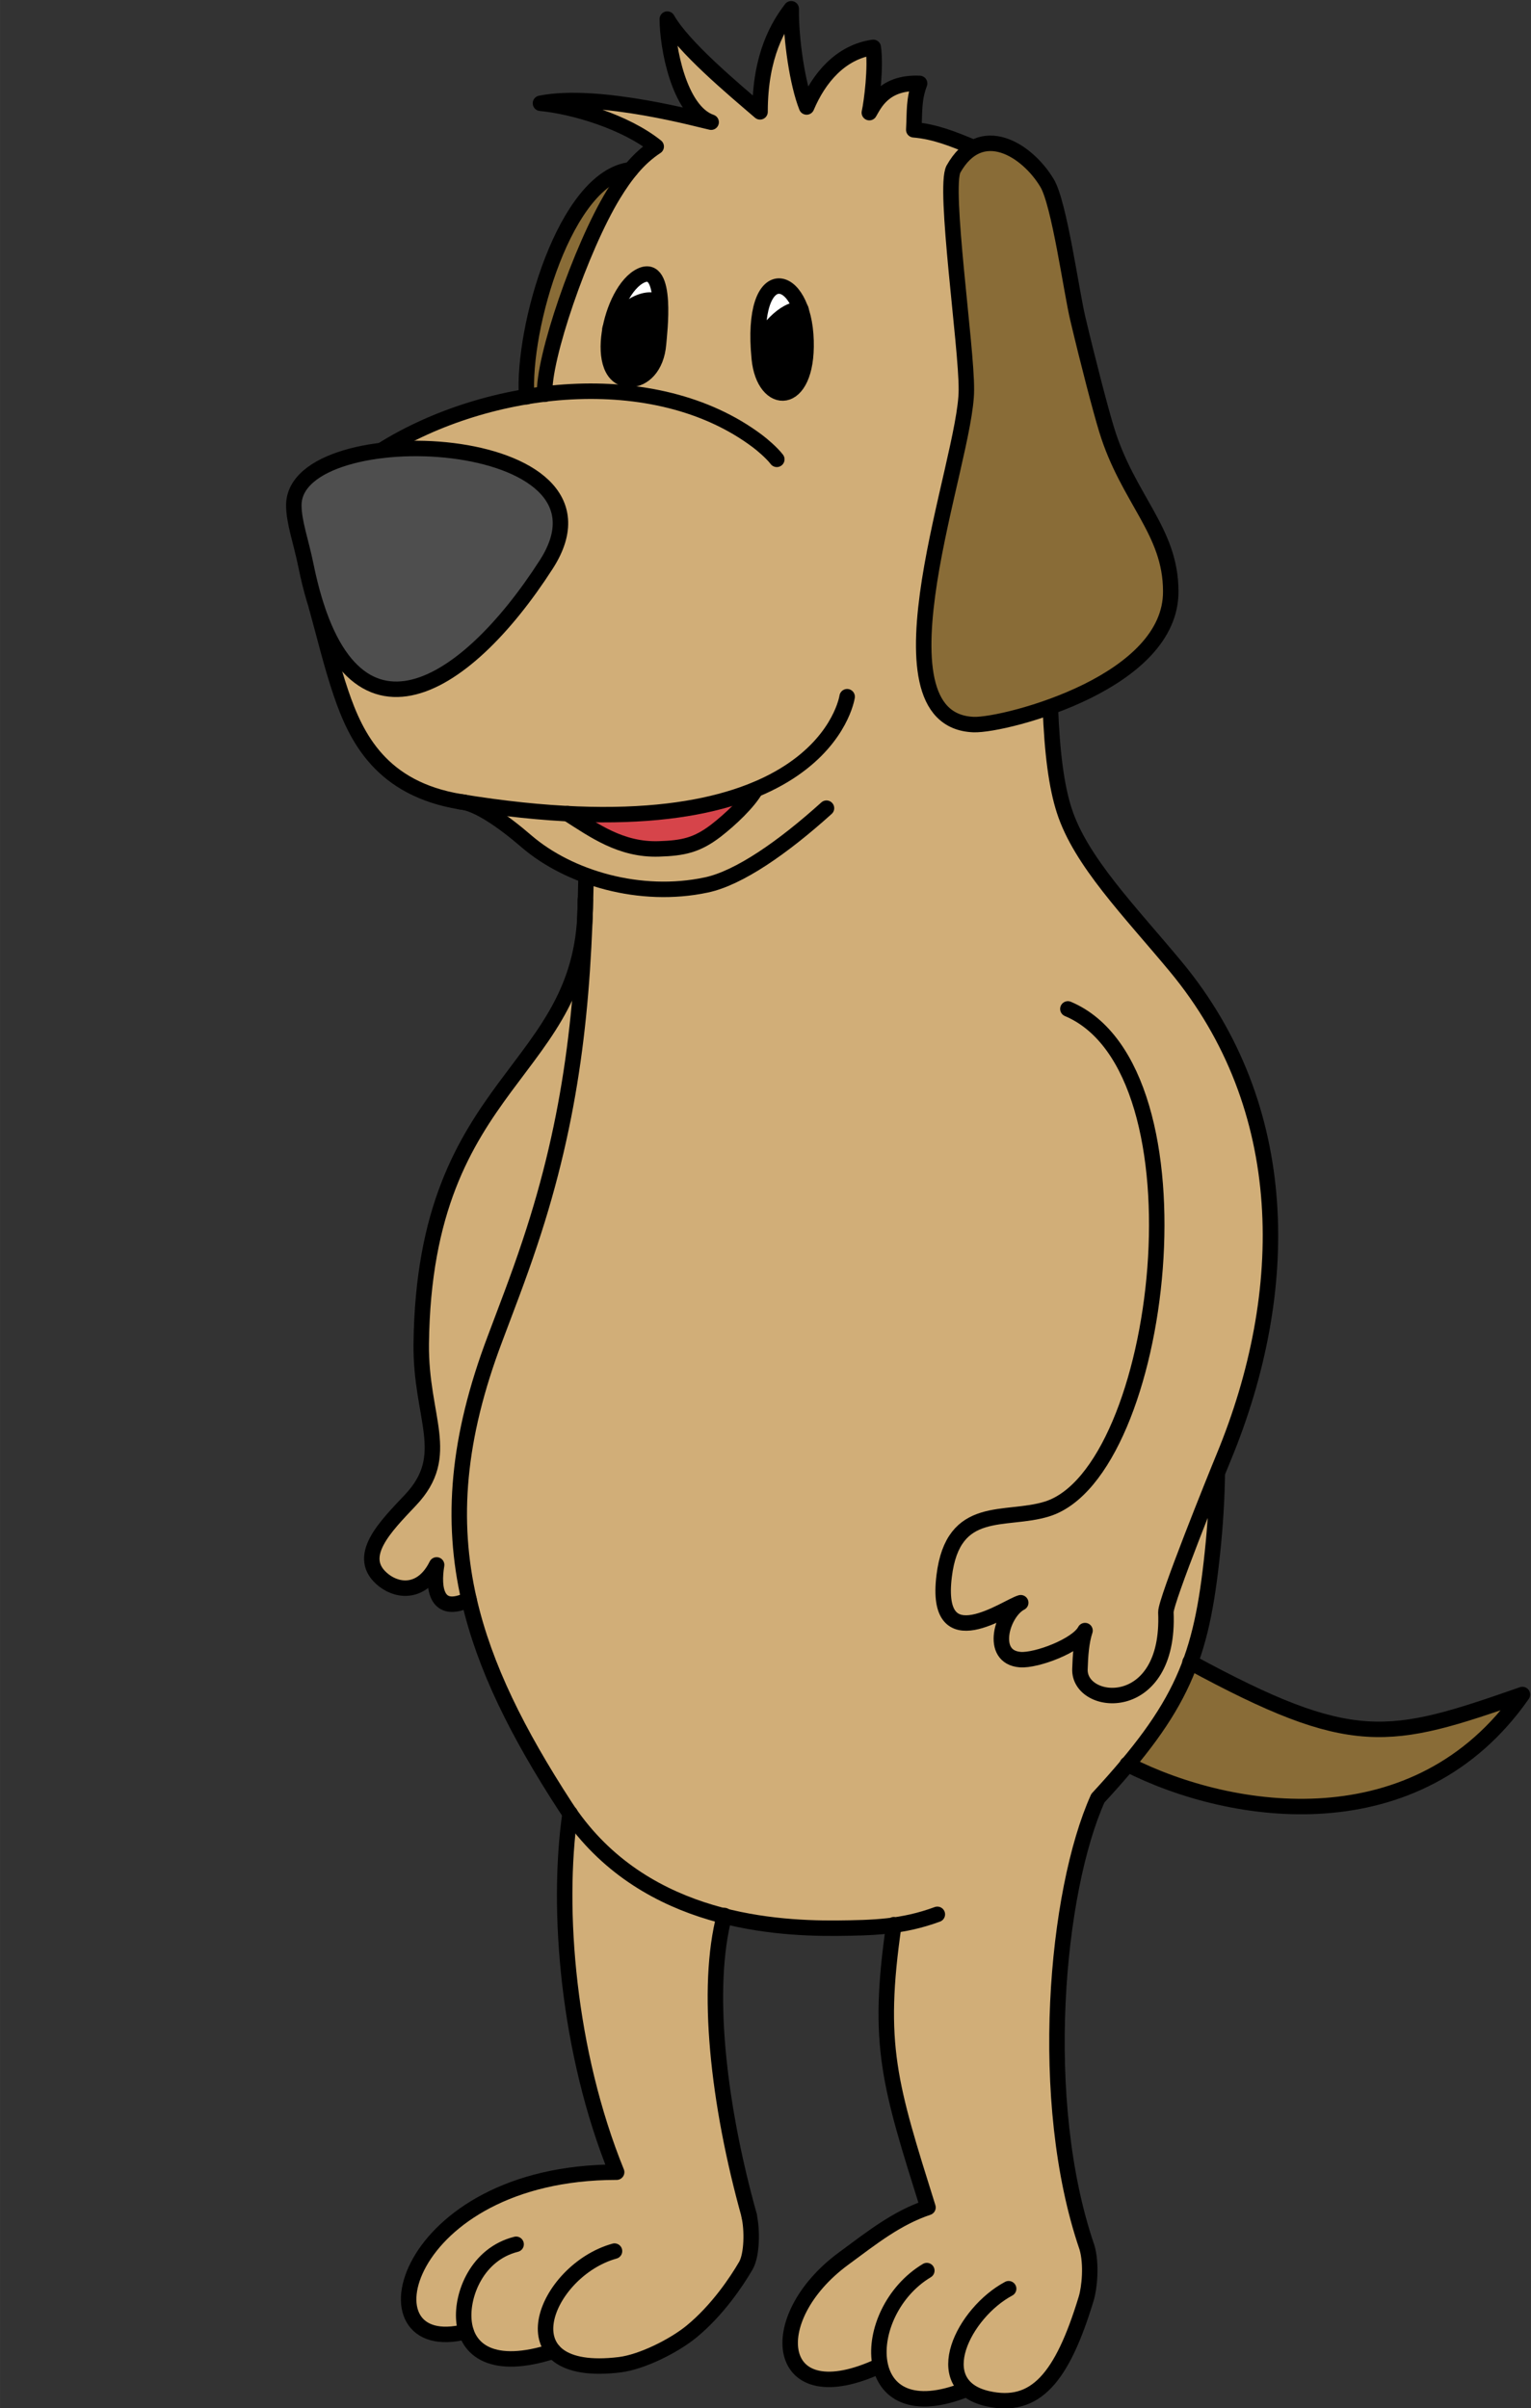 <?xml version="1.0" encoding="UTF-8"?>
<!DOCTYPE svg PUBLIC "-//W3C//DTD SVG 1.1//EN" "http://www.w3.org/Graphics/SVG/1.1/DTD/svg11.dtd">
<!-- Creator: CorelDRAW X6 -->
<svg xmlns="http://www.w3.org/2000/svg" xml:space="preserve" width="78.581mm" height="123.56mm" version="1.1" style="shape-rendering:geometricPrecision; text-rendering:geometricPrecision; image-rendering:optimizeQuality; fill-rule:evenodd; clip-rule:evenodd"
viewBox="0 0 7858 12356"
 xmlns:xlink="http://www.w3.org/1999/xlink">
 <rect x="0" y="0" width="7858" height="12356" fill="#333333" stroke="none"/>
 <defs>
  <style type="text/css">
   <![CDATA[
    .str0 {stroke:black;stroke-width:79.37;stroke-linecap:round;stroke-linejoin:round}
    .fil6 {fill:none}
    .fil1 {fill:black}
    .fil0 {fill:#4E4E4E}
    .fil3 {fill:#896C37}
    .fil5 {fill:#D1AE78}
    .fil4 {fill:#D6444A}
    .fil2 {fill:white}
   ]]>
  </style>
 </defs>
 <g id="Colours">
  <path class="fil0" d="M2804 2896c292,-455 -362,-642 -843,-585 -249,29 -452,124 -453,281 0,87 37,186 62,309 16,81 35,153 56,216 245,745 785,391 1178,-221z"/>
  <path class="fil1" d="M3380 1764c2,-25 13,-119 10,-205 -77,-69 -233,63 -258,128 -25,132 -2,261 104,260 65,-1 135,-61 145,-183z"/>
  <path class="fil1" d="M4138 1748c-2,-63 -12,-117 -27,-160 -85,-9 -192,121 -218,192 1,19 2,38 4,59 25,249 250,252 240,-91z"/>
  <path class="fil2" d="M3390 1559c-4,-95 -26,-180 -100,-145 -76,35 -136,156 -159,273 25,-65 181,-197 258,-128z"/>
  <path class="fil2" d="M4111 1588c-68,-192 -237,-171 -218,192 26,-71 133,-201 218,-192z"/>
  <path class="fil3" d="M5679 2201c-31,-102 -92,-335 -147,-567 -34,-143 -95,-592 -158,-696 -79,-133 -244,-256 -379,-180 -37,21 -71,56 -101,110 -26,47 -9,274 14,518 23,243 53,502 52,616 0,183 -129,598 -189,979 -60,384 -51,727 226,738 62,3 220,-28 393,-90 63,-23 127,-49 190,-80 228,-113 430,-282 429,-512 0,-157 -55,-274 -123,-397 -69,-125 -152,-255 -207,-436z"/>
  <path class="fil3" d="M7814 8695c-687,240 -870,287 -1705,-166l-1 0c-64,175 -162,333 -322,524l1 0c539,274 1489,412 2027,-358z"/>
  <path class="fil3" d="M2795 2022c-11,-177 185,-751 353,-1026 27,-45 56,-87 88,-126 -335,38 -558,812 -534,1165 31,-5 61,-9 92,-13z"/>
  <path class="fil4" d="M3878 4051c-213,89 -521,147 -965,124 137,87 274,187 468,181 126,-4 196,-19 294,-94 76,-59 165,-144 203,-210z"/>
  <path class="fil5" d="M2718 6377c188,-564 258,-1068 281,-1626 -68,771 -822,836 -837,2145 -4,382 163,570 -55,801 -128,136 -290,294 -136,413 78,60 199,64 270,-80 -20,120 -2,259 165,177 -95,-412 -59,-832 132,-1340 56,-149 119,-310 179,-491z"/>
  <path class="fil5" d="M3845 11372c-162,-583 -224,-1174 -128,-1542 -282,-71 -579,-219 -792,-524 -71,494 -11,1226 239,1841 -1107,0 -1332,961 -773,818 40,120 176,188 448,100 53,60 160,93 340,71 114,-14 279,-97 368,-170 133,-109 232,-257 279,-338 33,-57 33,-188 17,-255z"/>
  <path class="fil5" d="M2913 4175c445,23 752,-35 965,-124 -38,66 -126,152 -203,210 -98,75 -169,90 -294,94 -195,7 -332,-93 -468,-181zm3368 3302c351,-850 355,-1793 -247,-2518 -235,-283 -488,-539 -572,-801 -39,-121 -62,-291 -71,-530 -173,62 -331,93 -393,90 -277,-11 -287,-354 -226,-738 60,-381 189,-796 189,-979 0,-114 -30,-373 -52,-616 -23,-244 -40,-471 -14,-518 30,-54 65,-90 101,-110 -103,-43 -197,-81 -305,-90 5,-95 -1,-156 30,-238 -184,-8 -232,107 -258,150 12,-54 35,-234 20,-335 -168,24 -279,157 -342,306 -47,-117 -81,-348 -79,-504 -63,83 -160,236 -160,529 -141,-121 -394,-332 -476,-476 0,140 59,472 225,529 -41,-8 -575,-157 -876,-97 170,16 436,95 594,222 -50,33 -92,73 -130,119 -32,39 -61,81 -88,126 -168,275 -364,848 -353,1026 -31,4 -62,8 -92,13 -270,45 -530,141 -743,275 481,-57 1136,130 843,585 -393,612 -933,966 -1178,221 40,144 77,299 125,440 78,230 207,491 613,558 9,1 18,2 27,4 84,21 205,106 312,198 84,72 189,132 305,175 -2,88 -4,175 -8,260 -23,558 -93,1063 -281,1626 -60,181 -123,341 -179,491 -192,508 -227,928 -132,1340 0,0 0,0 0,0 79,343 248,681 493,1058 9,13 18,27 27,39 213,305 510,453 792,524 216,54 422,63 576,61 105,-1 199,-2 293,-16 -90,618 -22,822 175,1451 -159,53 -285,153 -434,263 -418,308 -358,805 189,548 32,144 172,231 444,120 25,22 60,38 105,49 246,56 383,-104 507,-513 17,-56 29,-177 4,-263 -258,-752 -159,-1829 56,-2305 56,-61 106,-117 151,-171 160,-191 258,-349 322,-524 59,-161 90,-337 114,-564 15,-141 23,-276 25,-407 15,-37 27,-66 33,-81zm-2143 -5729c10,343 -216,340 -240,91 -2,-21 -4,-40 -4,-59 -19,-363 150,-384 218,-192 15,43 25,97 27,160zm-758 16c-10,122 -80,182 -145,183 -106,1 -129,-127 -104,-260 22,-118 83,-238 159,-273 74,-34 96,50 100,145 4,86 -8,180 -10,205z"/>
 </g>
 <g id="lineart">
  <path class="fil6 str0" d="M2913 4175c137,87 274,187 468,181 126,-4 196,-19 294,-94 76,-59 165,-144 203,-210"/>
  <path class="fil6 str0" d="M2363 4114c84,6 220,100 339,203 220,189 585,296 923,224 167,-35 393,-192 617,-394"/>
  <path class="fil6 str0" d="M5481 5177c738,311 491,2380 -107,2566 -215,67 -482,-31 -528,344 -53,431 320,157 393,137 -96,49 -164,280 -2,292 83,6 292,-72 332,-149 -19,56 -24,130 -26,197 -8,197 464,242 441,-291 -2,-58 256,-697 297,-796 351,-850 355,-1793 -247,-2518 -235,-283 -488,-539 -572,-801 -39,-121 -62,-291 -71,-530m-803 6248c-90,618 -22,822 175,1451 -159,53 -285,153 -434,263 -418,308 -358,805 189,548m1730 -4578c-2,131 -10,266 -25,407 -57,544 -152,788 -588,1260 -215,477 -314,1553 -56,2305 25,86 13,207 -4,263 -124,408 -261,569 -507,513 -308,-71 -121,-441 109,-564m-420 -93c-353,212 -361,838 206,608m-1955 -7765c-12,666 -72,1237 -289,1886 -60,181 -123,341 -179,491 -192,508 -227,928 -132,1340 79,343 248,681 493,1058 373,575 1032,628 1395,625 185,-2 336,-5 515,-71"/>
  <path class="fil6 str0" d="M1625 3116c40,144 77,299 125,440 78,230 207,491 613,558 1788,292 1974,-472 1985,-539m-2388 -1265c545,-342 1401,-442 1927,-47 23,17 74,60 100,94"/>
  <path class="fil6 str0" d="M2804 2896c-427,664 -1027,1024 -1234,5 -25,-123 -62,-222 -62,-309 2,-459 1740,-387 1296,304z"/>
  <path class="fil6 str0" d="M4995 756c-103,-43 -197,-81 -305,-90 5,-95 -1,-156 30,-238 -184,-8 -232,107 -258,150 12,-54 35,-234 20,-335 -168,24 -279,157 -342,306 -47,-117 -81,-348 -79,-504 -63,83 -160,236 -160,529 -141,-121 -394,-332 -476,-476 0,140 59,472 225,529 -41,-8 -575,-157 -876,-97 170,16 436,95 594,222 -92,60 -159,147 -219,245 -168,275 -364,848 -353,1026"/>
  <path class="fil6 str0" d="M4894 867c-26,47 -9,274 14,518 23,243 53,502 52,616 0,183 -129,598 -189,979 -60,384 -51,727 226,738 84,3 348,-55 583,-171 228,-113 430,-282 429,-512 0,-157 -55,-274 -123,-397 -69,-125 -152,-255 -207,-436 -31,-102 -92,-335 -147,-567 -34,-143 -95,-592 -158,-696 -101,-169 -340,-323 -481,-70z"/>
  <path class="fil6 str0" d="M5786 9053c0,0 0,0 1,0 539,274 1489,412 2027,-358 -687,240 -870,287 -1705,-166 0,0 -1,0 -1,0"/>
  <path class="fil6 str0" d="M2926 9305c-71,494 -11,1226 239,1841 -1107,0 -1332,961 -773,818"/>
  <path class="fil6 str0" d="M3718 9829c-97,368 -35,959 128,1542"/>
  <path class="fil6 str0" d="M2649 11516c-200,50 -280,258 -268,391 13,153 147,259 460,157"/>
  <path class="fil6 str0" d="M3154 11551c-359,100 -584,658 27,583 114,-14 279,-97 368,-170 133,-109 232,-257 279,-338 33,-57 33,-188 17,-255"/>
  <path class="fil6 str0" d="M3290 1414c-160,75 -254,535 -55,533 65,-1 135,-61 145,-183 4,-52 50,-415 -90,-350z"/>
  <path class="fil6 str0" d="M3131 1687c25,-65 181,-197 258,-128"/>
  <path class="fil6 str0" d="M3237 871c-335,38 -558,812 -534,1165 -24,-352 199,-1127 534,-1165z"/>
  <path class="fil6 str0" d="M3004 4619c11,899 -826,896 -842,2277 -4,382 163,570 -55,801 -128,136 -290,294 -136,413 78,60 199,64 270,-80 -20,120 -2,259 166,177"/>
  <path class="fil6 str0" d="M3897 1839c-50,-509 230,-450 240,-91 10,343 -216,340 -240,91z"/>
  <path class="fil6 str0" d="M3893 1780c26,-71 133,-201 218,-192"/>
 </g>
</svg>
